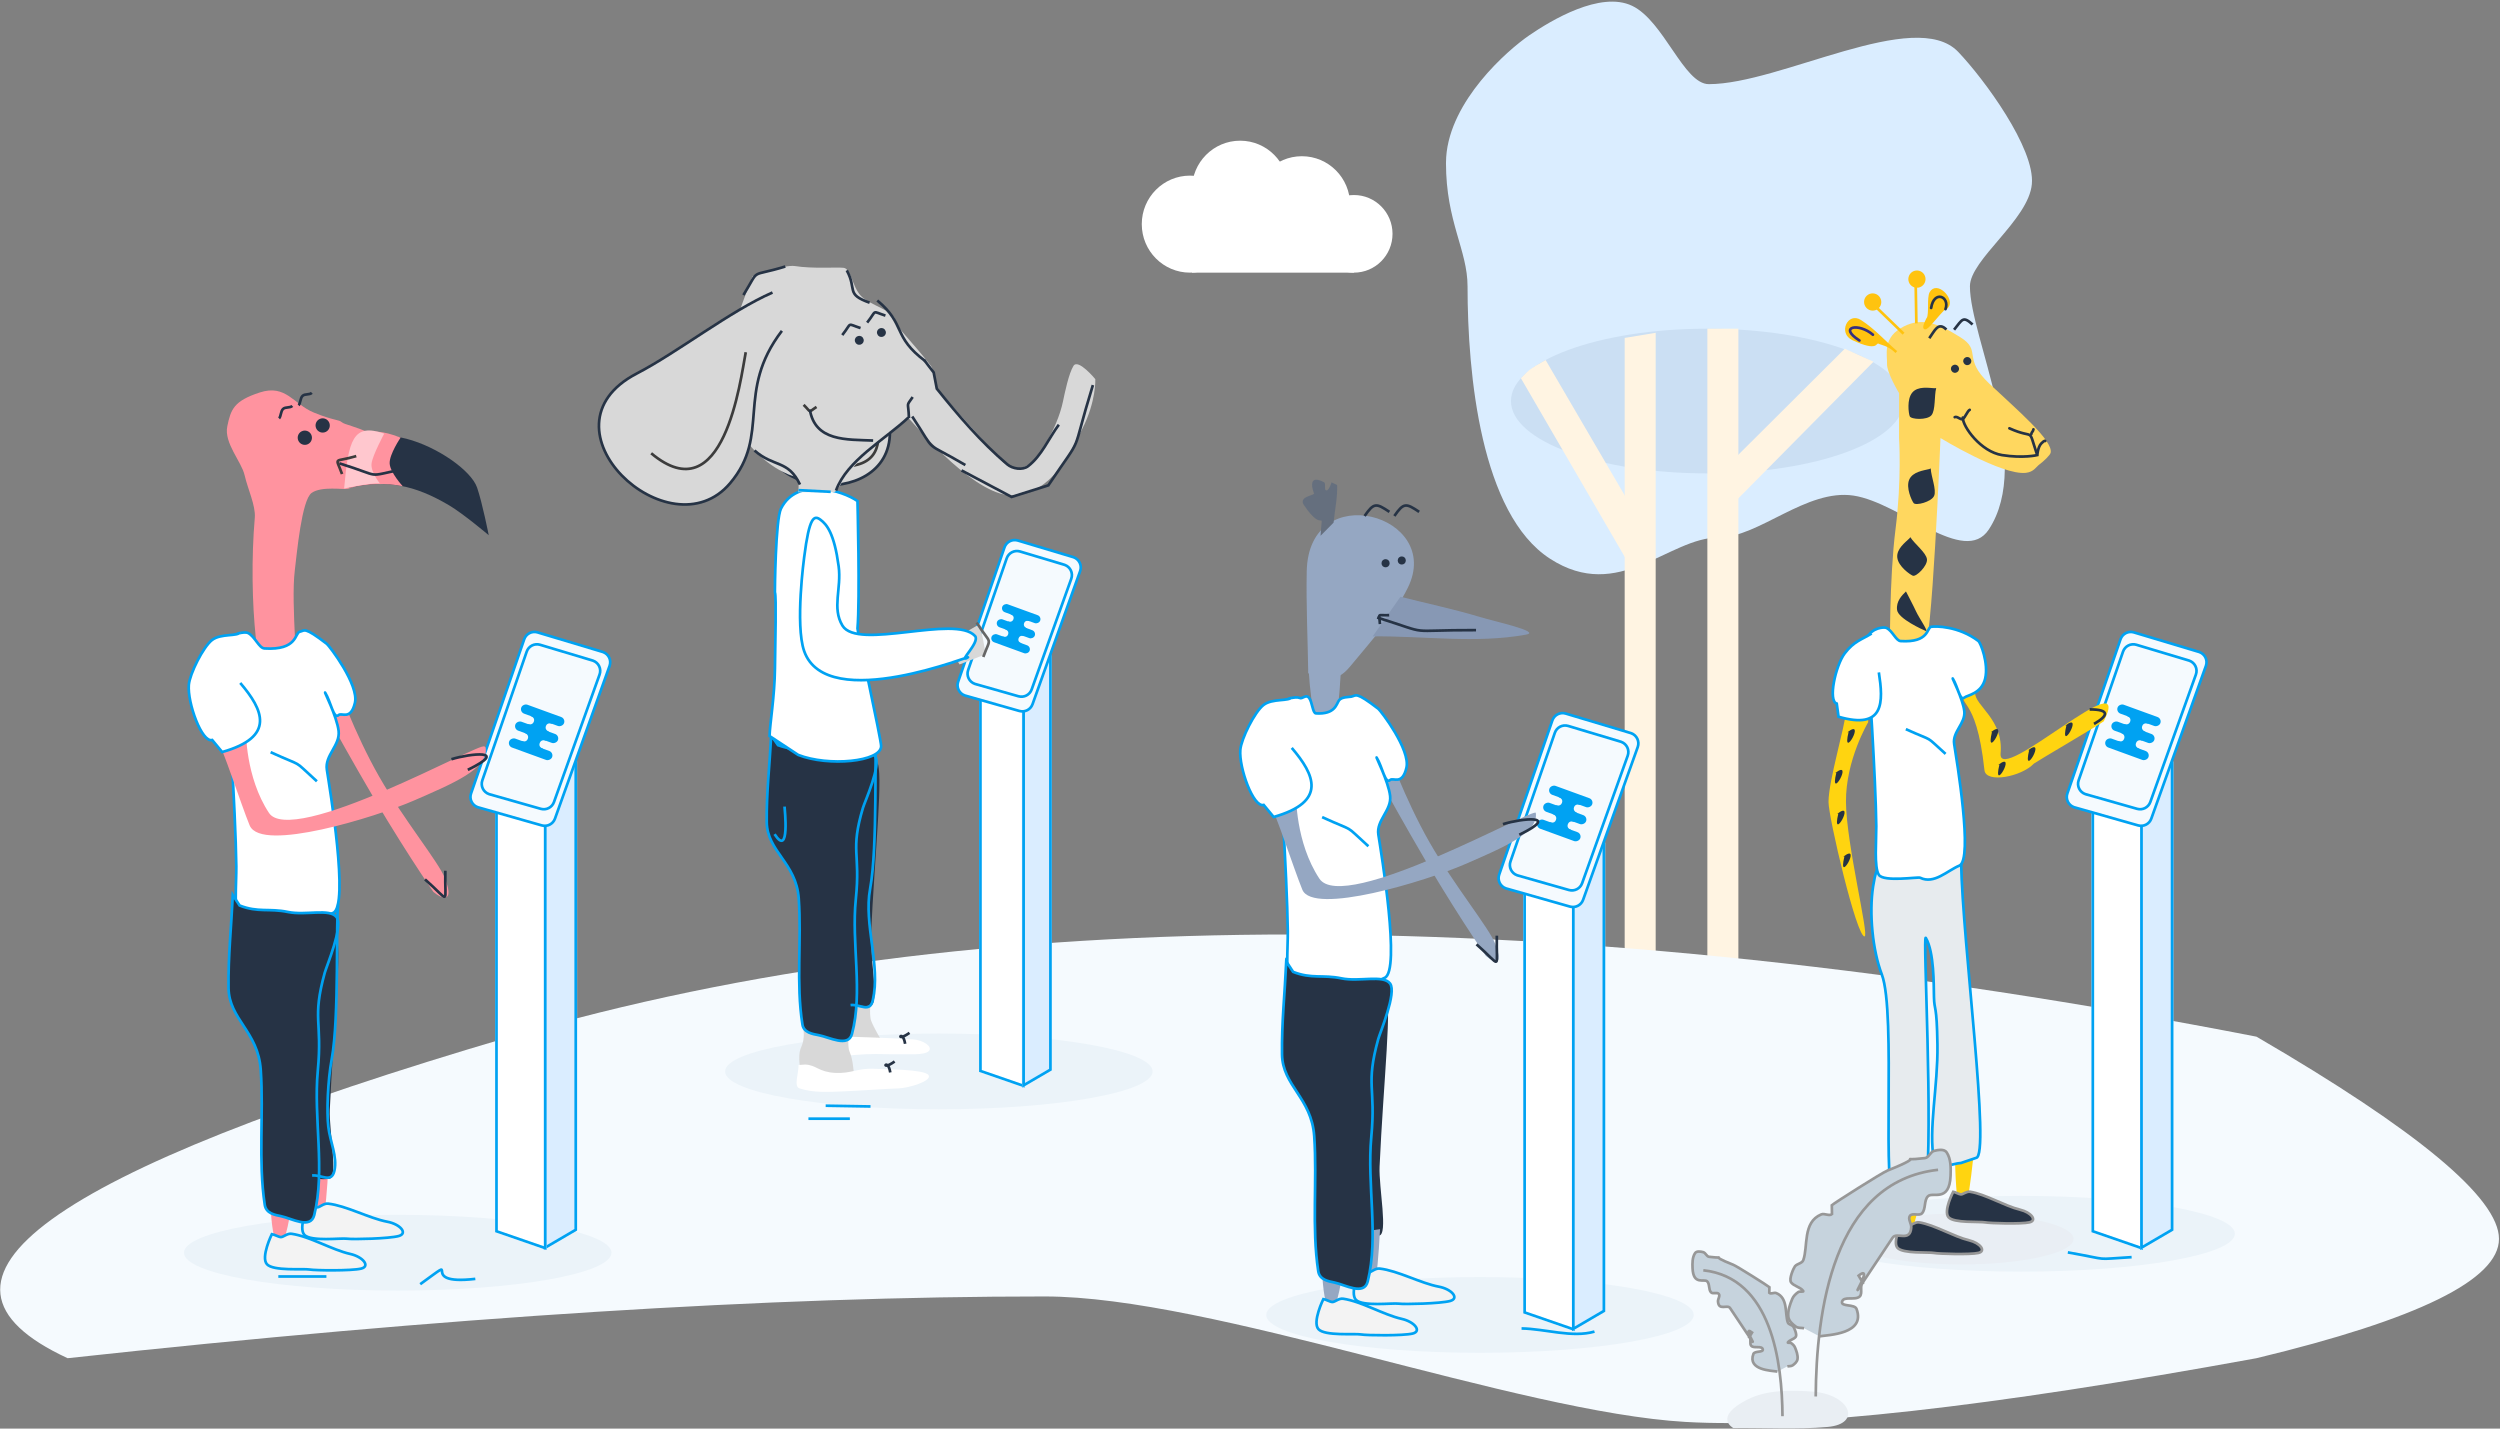 <?xml version="1.0" encoding="UTF-8"?>
<svg width="924px" height="528px" viewBox="0 0 924 528" version="1.1" xmlns="http://www.w3.org/2000/svg" xmlns:xlink="http://www.w3.org/1999/xlink">
    <rect x="0" y="0" width="924" height="528" fill="#808080" stroke="none"/>
    <!-- Generator: Sketch 44.1 (41455) - http://www.bohemiancoding.com/sketch -->
    <title>Group 106</title>
    <desc>Created with Sketch.</desc>
    <defs>
        <polygon id="path-1" points="201 289 213.297 281.412 213.297 454.807 201 462"></polygon>
        <polygon id="path-2" points="183 286.818 202 289 202 462 183 455.428"></polygon>
        <polygon id="path-3" points="773 286.818 792 289 792 462 773 455.428"></polygon>
        <polygon id="path-4" points="791 289 803.297 281.412 803.297 454.807 791 462"></polygon>
        <polygon id="path-5" points="563 316.818 582 319 582 492 563 485.428"></polygon>
        <polygon id="path-6" points="581 319 593.297 311.412 593.297 484.807 581 492"></polygon>
        <polygon id="path-7" points="8.868 47.708 25.717 49.642 25.717 203 8.868 197.174"></polygon>
        <polygon id="path-8" points="24.83 49.642 35.735 42.916 35.735 196.624 24.83 203"></polygon>
    </defs>
    <g id="Page-1" stroke="none" stroke-width="1" fill="none" fill-rule="evenodd">
        <g id="Group-106">
            <g id="Group-5" transform="translate(534, 0)">
                <path d="M101.245,198.652 C115.989,198.652 133.708,180.529 151.1,183.178 C168.492,185.827 192.005,209.449 201.059,195.705 C217.66,170.507 194.084,124.659 194.084,105.821 C194.084,95.947 215.771,81.277 216.974,68.056 C218.176,54.835 199.328,29.213 189.745,19.171 C173.844,2.51 124.002,31.102 97.579,31.102 C88.316,31.102 80.999,7.782 69.24,2.152 C57.481,-3.479 39.097,7.662 31.306,12.989 C22.959,18.696 1.965,37.23 0.515,58.007 C0.462,58.756 0.435,59.508 0.435,60.262 C0.435,81.942 8.405,92.451 8.405,105.821 C8.405,138.499 13.346,189.944 38.869,206.487 C64.392,223.029 82.652,198.652 101.245,198.652 Z" id="Oval-3" fill="#DAEDFF"></path>
                <ellipse id="Oval-4" fill="#CBDFF3" cx="97.042" cy="148.225" rx="72.591" ry="26.742"></ellipse>
                <polygon id="Rectangle-5" fill="#FFF4E2" points="66.478 124.897 77.939 122.998 77.939 365.036 66.478 365.036"></polygon>
                <path d="M46.679,131.682 C48.798,131.047 50.396,130.67 51.476,130.551 C52.555,130.431 54.713,130.392 57.952,130.433 L58.364,210.299 L46.903,210.299 L46.679,131.682 Z" id="Rectangle-5" fill="#FFF4E2" transform="translate(52.522, 170.358) rotate(-30) translate(-52.522, -170.358) "></path>
                <polygon id="Rectangle-5" fill="#FFF4E2" transform="translate(127.943, 156.676) rotate(-315) translate(-127.943, -156.676) " points="122.363 122.954 133.261 118.855 133.674 194.497 122.212 194.497"></polygon>
                <rect id="Rectangle-5" fill="#FFF4E2" x="97.042" y="121.484" width="11.462" height="243.553"></rect>
            </g>
            <path d="M188.667,383.156 C360.11,332.789 575.221,332.789 834,383.156 C893.748,417.953 923.622,442.867 923.622,457.898 C923.622,472.929 893.748,487.627 834,501.992 C734.855,520.105 664.513,527.956 622.973,525.544 C560.663,521.925 447.851,479.169 386.088,479.169 C284.902,479.169 164.539,486.776 25,501.992 C-37.331,473.135 17.225,433.523 188.667,383.156 Z" id="Rectangle-34" fill="#F5FAFE"></path>
            <ellipse id="Oval-18" fill="#EBF3F9" cx="147" cy="463" rx="79" ry="14"></ellipse>
            <ellipse id="Oval-18" fill="#EBF3F9" cx="347" cy="396" rx="79" ry="14"></ellipse>
            <ellipse id="Oval-18" fill="#EBF3F9" cx="547" cy="486" rx="79" ry="14"></ellipse>
            <ellipse id="Oval-18" fill="#EBF3F9" cx="747" cy="456" rx="79" ry="14"></ellipse>
            <g id="Group-97" transform="translate(522.304, 226.223) rotate(1) translate(-522.304, -226.223) translate(478.804, 177.223)">
                <path d="M5.124,72.237 C4.719,59.695 3.878,47.159 3.908,34.611 C3.994,-0.25 54.307,12.874 41.337,40.12 C36.196,50.918 28.059,60.048 20.625,69.416 C16.218,74.968 13.854,73.71 7.688,73.865 L5.124,72.237 Z" id="Path-157" fill="#95A7C2"></path>
                <path d="M5.257,71.146 C7.617,100.576 15.746,111.614 17.152,71.647" id="Path-160" fill="#95A7C2"></path>
                <path d="M28.7,58.241 C47.565,57.702 66.785,60.305 85.295,56.625 C91.244,55.442 74.038,52.042 68.204,50.387 C58.483,47.63 48.538,45.736 38.705,43.411" id="Path-158" fill="#8798B4"></path>
                <circle id="Oval-14" stroke="#263345" fill="#263345" cx="32.992" cy="31.131" r="1.008"></circle>
                <circle id="Oval-14" stroke="#263345" fill="#263345" cx="38.956" cy="30.009" r="1"></circle>
                <path d="M10.397,21.164 C9.133,9.92 11.85,20.887 2.399,11.067 C-0.144,8.425 4.907,7.07 5.346,6.262 C5.361,6.233 0.87,-0.816 8.157,1.407 C9.183,1.72 8.564,4.383 9.63,4.267 C10.805,4.138 10.931,-0.08 11.181,1.076 L13.178,1.596 C14.16,6.148 13.925,10.881 14.298,15.523" id="Path-159" fill="#656F7E" transform="translate(7.992, 11.02) rotate(9) translate(-7.992, -11.02) "></path>
                <path d="M33.948,49.524 C29.771,51.54 30.183,50.012 32.102,53.898" id="Path-162" stroke="#263345" transform="translate(32.327, 51.711) rotate(22) translate(-32.327, -51.711) "></path>
            </g>
            <g id="Rectangle-35">
                <use fill="#DAEDFF" fill-rule="evenodd" xlink:href="#path-1"></use>
                <path stroke="#00A2F2" stroke-width="1" d="M201.5,289.279 L201.5,461.128 L212.797,454.52 L212.797,282.308 L201.5,289.279 Z"></path>
            </g>
            <g id="Rectangle-35">
                <use fill="#FFFFFF" fill-rule="evenodd" xlink:href="#path-2"></use>
                <path stroke="#00A2F2" stroke-width="1" d="M183.5,287.379 L183.5,455.072 L201.5,461.298 L201.5,289.446 L183.5,287.379 Z"></path>
            </g>
            <path d="M205.116,302.574 L225.306,246.11 L225.306,246.11 C226.05,244.03 224.967,241.741 222.887,240.997 C222.822,240.974 222.756,240.952 222.689,240.932 L198.681,233.73 L198.681,233.73 C196.625,233.113 194.449,234.228 193.75,236.257 L174.095,293.257 L174.095,293.257 C173.375,295.346 174.484,297.622 176.572,298.343 C176.642,298.367 176.713,298.389 176.784,298.409 L200.257,305.075 L200.257,305.075 C202.282,305.65 204.407,304.557 205.116,302.574 Z" id="Path-231" stroke="#00A2F2" fill="#F5FAFE"></path>
            <path d="M204.749,296.447 L221.608,249.3 L221.608,249.3 C222.351,247.22 221.268,244.931 219.188,244.187 C219.123,244.164 219.057,244.142 218.991,244.122 L199.603,238.306 L199.603,238.306 C197.548,237.689 195.372,238.804 194.672,240.833 L178.264,288.419 L178.264,288.419 C177.543,290.507 178.653,292.784 180.741,293.504 C180.811,293.528 180.881,293.55 180.952,293.571 L199.889,298.948 L199.889,298.948 C201.915,299.523 204.04,298.43 204.749,296.447 Z" id="Path-231" stroke="#00A2F2" fill="#F5FAFE"></path>
            <g id="Group-20" transform="translate(49, 110)">
                <g id="Group-10">
                    <g id="Group-9" transform="translate(92.855, 178.795) rotate(-23) translate(-92.855, -178.795) translate(51.855, 129.795)">
                        <path d="M65.867,8.758 C65.867,6.636 61.923,6.735 61.115,8.758 C59.325,13.236 51.999,31.633 42.286,47.344 C32.572,63.055 19.111,78.276 16.696,84 C12.017,95.086 20.008,88.581 20.008,88.581 C20.008,88.581 33.235,70.992 49.245,45.032 C65.254,19.072 65.867,18.109 65.867,8.758 Z" id="Path-116" stroke="#FF939F" fill="#FF939F" transform="translate(40.547, 48.84) scale(-1, 1) rotate(-25) translate(-40.547, -48.84) "></path>
                        <path d="M45.774,95.317 C36.771,86.103 35.803,88.647 48.576,87.646" id="Path-108" stroke="#263345" transform="translate(43.785, 91.481) scale(-1, 1) rotate(-110) translate(-43.785, -91.481) "></path>
                    </g>
                    <g id="Group-36" transform="translate(83.708, 87.162) rotate(-25) translate(-83.708, -87.162) translate(23.708, 19.662)">
                        <path d="M58.547,24.562 C60.203,26.473 74.577,29.131 84.013,47.446 C93.448,65.76 96.4,43.843 94.806,50.09 C92.909,57.52 80.221,50.79 77.469,48.815 C70.138,43.554 64.859,48.234 57.801,49.218 C56.158,49.447 48.213,46.964 44.255,49.118 C40.297,51.272 36.11,70.699 34.596,76.797 C31.466,89.41 31.535,116.381 29.021,122.363 C26.507,128.345 24.979,122.36 21.584,122.231 C15.317,121.993 16.089,85.053 22.302,55.632 C23.216,51.308 20.989,44.729 20.481,39.617 C19.973,34.506 14.285,26.856 16.335,20.856 C18.385,14.857 19.819,11.863 29.788,9.924 C39.757,7.984 41.644,15.778 48.673,19.72 C55.702,23.663 57.501,23.357 58.547,24.562 Z" id="Path-90" fill="#FF939F" transform="translate(55.553, 67.317) rotate(18) translate(-55.553, -67.317) "></path>
                        <g id="Group-38" transform="translate(88.969, 59.956) rotate(-42) translate(-88.969, -59.956) translate(75.469, 28.956)">
                            <path d="M0.929,7.155 C9.325,18.74 11.456,29.056 9.494,43.819 C8.689,49.875 5.052,61.595 5.052,61.595 C5.052,61.595 15.103,54.786 19.598,50.732 C29.441,41.855 32.411,-8.888 2.689,7.661 L0.929,7.155 Z" id="Path-109" fill="#263345"></path>
                            <path d="M25.54,17.516 C25.082,3.404 19.663,-1.79 2.689,7.661 L0.929,7.155 C5.355,13.261 8.039,19.015 9.302,25.253 C9.302,25.253 12.14,18.961 15.174,17.516 C18.207,16.07 25.54,17.516 25.54,17.516 Z" id="Path-109" fill="#FF939F"></path>
                            <path d="M24.508,11.365 C23.769,-0.925 17.03,0.169 0.056,5.65 C0.056,5.65 5.694,13.47 6.956,17.088 C6.956,17.088 9.507,12.203 12.541,11.365 C15.575,10.527 24.508,11.365 24.508,11.365 Z" id="Path-109" fill="#FFC7CE"></path>
                            <path d="M19.126,20.794 C10.907,5.26 16.42,10.93 3.953,2.546" id="Path-110" stroke="#263345" transform="translate(11.539, 11.67) rotate(-158) translate(-11.539, -11.67) "></path>
                        </g>
                        <ellipse id="Oval-27" fill="#263345" cx="56.785" cy="26.965" rx="2.633" ry="2.642"></ellipse>
                        <ellipse id="Oval-27" fill="#263345" cx="64.683" cy="25.644" rx="2.633" ry="2.642"></ellipse>
                    </g>
                    <path d="M57.981,174.658 C59.365,183.089 62.148,191.406 62.134,199.95 C62.123,207.025 55.843,224.994 54.149,227.294 C53.813,227.751 61.461,227.294 62.134,226.419 C62.808,225.543 67.312,204.161 67.838,202.586 C70.551,194.463 66.702,176.304 65.811,172.203" id="Path-112" fill="#FF939F"></path>
                    <g id="Group-35" transform="translate(27.419, 119.539)" stroke="#00A2F2">
                        <g id="Group-39" transform="translate(0, 0)">
                            <path d="M24.106,112.608 C29.712,116.213 35.961,110.801 41.448,109.139 C47.678,107.251 44.996,62.963 44.665,56.271 C44.399,50.891 50.527,47.872 50.483,42.498 C50.439,37.123 46.464,26.757 47.03,27.924 C48.792,31.562 49.071,38.144 51.096,36.641 C52.317,35.734 55.34,39.209 57.573,32.758 C59.805,26.307 50.372,10.827 49.503,10.001 C41.725,2.605 41.978,4.309 40.049,4.5 C38.121,4.691 38.595,11.355 26.394,9.279 C24.44,8.946 23.408,4.598 21.004,2.985 C19.889,2.237 14.614,2.327 12.429,6.084 C10.244,9.84 10.554,18.594 11.089,18.904 C11.52,19.153 9.526,68.009 7.641,88.282 C7.093,94.179 4.764,106.124 6.578,109.504 C8.392,112.884 23.272,112.072 24.106,112.608 Z" id="Path-89" fill="#FFFFFF" transform="translate(31.906, 58.218) rotate(-366) translate(-31.906, -58.218) "></path>
                            <path d="M23.609,48.472 C36.701,54.454 31.141,50.601 40.701,59.234" id="Path-113"></path>
                        </g>
                    </g>
                    <path d="M54.139,40.032 C55.038,40.876 56.657,40.303 57.557,41.147 C58.456,41.991 58.305,43.941 59.039,44.63" id="Path-114" stroke="#263345" transform="translate(56.589, 42.331) scale(-1, 1) translate(-56.589, -42.331) "></path>
                    <path d="M61.35,35.196 C62.25,36.04 63.869,35.468 64.768,36.312 C65.668,37.155 65.516,39.105 66.25,39.794" id="Path-114" stroke="#263345" transform="translate(63.8, 37.495) scale(-1, 1) translate(-63.8, -37.495) "></path>
                    <path d="M75.774,58.568 C84.205,61.123 83.484,58.392 81.025,65.206" id="Path-115" stroke="#3C3C3C" transform="translate(79.221, 61.887) scale(-1, 1) translate(-79.221, -61.887) "></path>
                    <g id="Group-6" transform="translate(80.849, 334.075) rotate(-3) translate(-80.849, -334.075) translate(61.849, 319.575)">
                        <path d="M3.582,0.302 C7.945,41.62 10.985,22.1 11.321,1.018" id="Path-106" fill="#FF939F" transform="translate(7.452, 12.435) scale(-1, 1) translate(-7.452, -12.435) "></path>
                        <path d="M31.867,22.66 C25.29,21.073 17.053,15.934 10.374,14.839 C8.787,14.58 7.27,16.028 6.396,15.99 C5.522,15.951 4.137,15.032 3.067,14.839 C3.067,14.839 -1.248,23.261 1.053,25.924 C3.354,28.588 14.506,27.722 16.718,28.155 C18.836,28.57 32.346,28.953 35.844,28.155 C39.341,27.357 36.609,23.803 31.867,22.66 Z" id="Path-173" stroke="#00A2F2" fill="#F3F3F3"></path>
                    </g>
                    <g id="Group-7" transform="translate(67.564, 347.498) rotate(-1) translate(-67.564, -347.498) translate(48.564, 334.998)">
                        <path d="M2.655,0.351 C7.018,25.759 10.058,13.756 10.394,0.791" id="Path-106" fill="#FF939F" transform="translate(6.525, 7.812) scale(-1, 1) translate(-6.525, -7.812) "></path>
                        <path d="M31.741,18.679 C25.164,17.093 16.927,11.953 10.248,10.859 C8.661,10.599 7.145,12.048 6.27,12.009 C5.396,11.97 4.011,11.051 2.941,10.859 C2.941,10.859 -1.374,19.28 0.927,21.943 C3.229,24.607 14.38,23.741 16.592,24.174 C18.71,24.589 32.221,24.973 35.718,24.174 C39.215,23.376 36.484,19.823 31.741,18.679 Z" id="Path-173" stroke="#00A2F2" fill="#F3F3F3"></path>
                    </g>
                    <g id="Group-8" transform="translate(75.055, 161.866) rotate(-33) translate(-75.055, -161.866) translate(30.555, 120.866)">
                        <path d="M68.449,6.483 C71.111,10.161 70.979,21.088 70.979,21.088 C70.979,21.088 80.665,35.49 80.527,51.581 C80.389,67.672 -0.76,72.672 0.203,74.762 C3.284,81.451 16.834,79.025 32.467,76.412 C48.1,73.799 89.961,61.762 88.033,51.58 C86.5,43.483 80.766,22.309 80.527,16.836 C80.288,11.363 78.734,17.798 80.527,11.944 C82.566,5.291 73.531,1.149 72.499,0.16" id="Path-116" stroke="#FF939F" fill="#FF939F" transform="translate(44.146, 39.621) scale(-1, 1) translate(-44.146, -39.621) "></path>
                        <path d="M79.023,69.682 C77.248,76.691 76.426,91.564 83.257,75.524" id="Path-176" stroke="#263345" transform="translate(80.518, 76.191) scale(-1, 1) rotate(60) translate(-80.518, -76.191) "></path>
                    </g>
                    <path d="M48.093,127.593 C46.703,128.831 41.413,125.157 37.384,126.215 C33.354,127.272 24.913,134.489 23.008,138.12 C19.918,144.007 19.031,159.756 23.008,160.259 L24.654,165.785 C45.13,168.376 44.726,157.376 40.787,144.896" id="Path-172" stroke="#00A2F2" fill="#FFFFFF" transform="translate(34.22, 146.094) rotate(-23) translate(-34.22, -146.094) "></path>
                </g>
            </g>
            <g id="Rectangle-35">
                <use fill="#FFFFFF" fill-rule="evenodd" xlink:href="#path-3"></use>
                <path stroke="#00A2F2" stroke-width="1" d="M773.5,287.379 L773.5,455.072 L791.5,461.298 L791.5,289.446 L773.5,287.379 Z"></path>
            </g>
            <g id="Rectangle-35">
                <use fill="#DAEDFF" fill-rule="evenodd" xlink:href="#path-4"></use>
                <path stroke="#00A2F2" stroke-width="1" d="M791.5,289.279 L791.5,461.128 L802.797,454.52 L802.797,282.308 L791.5,289.279 Z"></path>
            </g>
            <path d="M795.116,302.574 L815.306,246.11 L815.306,246.11 C816.05,244.03 814.967,241.741 812.887,240.997 C812.822,240.974 812.756,240.952 812.689,240.932 L788.681,233.73 L788.681,233.73 C786.625,233.113 784.449,234.228 783.75,236.257 L764.095,293.257 L764.095,293.257 C763.375,295.346 764.484,297.622 766.572,298.343 C766.642,298.367 766.713,298.389 766.784,298.409 L790.257,305.075 L790.257,305.075 C792.282,305.65 794.407,304.557 795.116,302.574 Z" id="Path-231" stroke="#00A2F2" fill="#F5FAFE"></path>
            <path d="M794.749,296.447 L811.608,249.3 L811.608,249.3 C812.351,247.22 811.268,244.931 809.188,244.187 C809.123,244.164 809.057,244.142 808.991,244.122 L789.603,238.306 L789.603,238.306 C787.548,237.689 785.372,238.804 784.672,240.833 L768.264,288.419 L768.264,288.419 C767.543,290.507 768.653,292.784 770.741,293.504 C770.811,293.528 770.881,293.55 770.952,293.571 L789.889,298.948 L789.889,298.948 C791.915,299.523 794.04,298.43 794.749,296.447 Z" id="Path-231" stroke="#00A2F2" fill="#F5FAFE"></path>
            <g id="Group-21" transform="translate(788.451, 271.417) rotate(20) translate(-788.451, -271.417) translate(771.451, 254.917)" fill="#00A2F2">
                <g id="Group-2" transform="translate(16.792, 16.432) rotate(-330) translate(-16.792, -16.432) translate(4.792, 4.432)">
                    <path d="M7.389,4.958 L15.78,4.958 L15.78,6.631 C15.78,6.631 13.946,6.583 13.946,8.174 C13.946,9.764 15.78,9.788 15.78,9.788 L15.78,13.268 C15.78,13.268 13.946,13.21 13.946,14.877 C13.946,16.544 15.78,16.416 15.78,16.416 L15.78,17.973 L7.389,17.973 L7.389,16.408 C7.389,16.416 9.281,16.584 9.281,14.877 C9.281,13.17 7.389,13.268 7.389,13.268 L7.389,9.788 C7.389,9.788 9.205,9.802 9.205,8.174 C9.205,6.545 7.434,6.644 7.389,6.644 L7.389,4.958 Z" id="Rectangle-28" transform="translate(11.585, 11.466) rotate(-30) translate(-11.585, -11.466) "></path>
                    <rect id="Rectangle-27" transform="translate(11.567, 11.551) rotate(-300) translate(-11.567, -11.551) " x="9.808" y="3.172" width="3.519" height="16.759" rx="1.76"></rect>
                    <rect id="Rectangle-27" transform="translate(8.19, 5.818) rotate(-300) translate(-8.19, -5.818) " x="6.43" y="-2.599" width="3.519" height="16.836" rx="1.76"></rect>
                    <rect id="Rectangle-27" transform="translate(14.943, 17.276) rotate(-300) translate(-14.943, -17.276) " x="13.183" y="8.825" width="3.519" height="16.903" rx="1.76"></rect>
                </g>
            </g>
            <g id="Group-96" transform="translate(588, 94)">
                <ellipse id="Oval-32" fill="#E9EEF4" cx="136.875" cy="363.907" rx="41.509" ry="9.422"></ellipse>
                <path d="M138.315,160.099 C139.078,158.241 142.113,159.955 142.016,162.06 C141.8,166.72 152.586,171.897 151.419,184.442 C150.253,196.986 201.32,149.079 189.556,172.592 C189.354,172.996 164.096,187.829 163.732,188.219 C159.195,193.071 145.988,195.653 145.452,190.646 C142.315,161.31 134.955,168.288 138.315,160.099 Z" id="Path-116" fill="#FFD410"></path>
                <path d="M134.611,334.389 C138.359,369.476 140.971,352.9 141.259,334.997" id="Path-106" fill="#FFD410" transform="translate(137.935, 344.693) scale(-1, 1) translate(-137.935, -344.693) "></path>
                <path d="M114.988,348.711 C118.736,370.287 121.348,360.094 121.637,349.084" id="Path-106" fill="#FFD410" transform="translate(118.312, 355.047) scale(-1, 1) translate(-118.312, -355.047) "></path>
                <path d="M158.646,353.116 C152.996,351.77 145.918,347.405 140.18,346.476 C138.817,346.255 137.514,347.485 136.763,347.452 C136.012,347.42 134.822,346.639 133.903,346.476 C133.903,346.476 130.196,353.627 132.173,355.889 C134.15,358.151 143.731,357.415 145.631,357.783 C147.45,358.135 159.058,358.461 162.062,357.783 C165.067,357.105 162.72,354.088 158.646,353.116 Z" id="Path-173" stroke="#979797" fill="#263345"></path>
                <path d="M139.778,364.423 C134.128,363.076 127.051,358.711 121.312,357.782 C119.949,357.561 118.646,358.792 117.895,358.759 C117.144,358.726 115.954,357.945 115.035,357.782 C115.035,357.782 111.328,364.933 113.305,367.195 C115.282,369.457 124.863,368.721 126.763,369.089 C128.583,369.442 140.19,369.767 143.194,369.089 C146.199,368.412 143.852,365.394 139.778,364.423 Z" id="Path-173" stroke="#979797" fill="#263345"></path>
                <path d="M110.744,224.715 C110.289,254.02 99.748,333.663 105.258,333.965 L110.744,335.824 C114.098,336.008 119.992,339.021 120.785,334.814 C122.925,323.462 119.272,307.643 119.503,292.166 C119.735,276.689 120.655,279.892 120.785,274.542 C120.896,269.974 120.702,257.901 123.799,252.659 C124.988,250.646 120.972,322.81 123.799,346.959 C123.98,348.509 133.726,350.176 134.939,350.072 C140.518,349.593 134.585,280.473 140.075,266.13 C143.447,257.321 144.839,243.559 143.271,233.496 C141.703,223.433 140.405,228.338 140.075,224.715 L110.744,224.715 Z" id="Path-105" stroke="#00A2F2" fill="#E7EBEE" transform="translate(123.791, 287.396) scale(-1, 1) translate(-123.791, -287.396) "></path>
                <path d="M104.644,158.844 C102.357,162.398 102.471,172.954 102.471,172.954 C102.471,172.954 94.149,186.869 94.268,202.415 C94.386,217.961 102.888,251.765 101.165,252.09 C98.252,252.639 87.819,208.123 87.819,202.414 C87.819,194.474 94.062,174.134 94.268,168.846 C94.473,163.558 95.808,169.775 94.268,164.12 C92.516,157.692 100.278,153.691 101.165,152.735 L104.644,158.844 Z" id="Path-116" fill="#FFD410"></path>
                <g id="Group-27" transform="translate(110.553, 115.957) scale(-1, 1) rotate(32) translate(-110.553, -115.957) translate(36.553, 26.457)">
                    <path d="M32.713,58.633 C32.713,58.633 20.809,82.427 12.753,86.264 C10.051,87.551 8.387,86.372 6.764,86.264 C5.141,86.155 1.741,85.492 1.074,84.823 C-2.186,81.554 3.222,64.691 6.764,51.138 C10.306,37.584 2.514,39.608 6.764,30.884 C11.014,22.16 15.118,16.4 23.968,16.4 C31.472,16.4 33.099,22.173 34.94,24.901 C36.782,27.629 36.9,36.456 36.9,36.456 L45.704,50.527 C45.704,50.527 53.048,64.184 64.648,78.373 C76.248,92.561 90.513,115.876 90.513,115.876 C90.513,115.876 84.269,118.809 79.968,122.457 C77.595,124.47 32.713,58.633 32.713,58.633 Z" id="Rectangle-45" fill="#FFD75F"></path>
                    <g id="Group-26" transform="translate(23.309, 0.013)" stroke="#FFC30F">
                        <path d="M0.67,18.187 L4.687,2.021" id="Line" stroke-linecap="square"></path>
                        <ellipse id="Oval-19" fill="#FFC30F" cx="4.018" cy="2.694" rx="2.678" ry="2.694"></ellipse>
                    </g>
                    <g id="Group-26" transform="translate(13.421, 9.384) rotate(-45) translate(-13.421, -9.384) translate(9.921, -0.116)" stroke="#FFC30F">
                        <path d="M0.67,18.187 L4.687,2.021" id="Line" stroke-linecap="square"></path>
                        <ellipse id="Oval-19" fill="#FFC30F" cx="4.018" cy="2.694" rx="2.678" ry="2.694"></ellipse>
                    </g>
                    <g id="Group" transform="translate(36.158, 13.96) rotate(-73) translate(-36.158, -13.96) translate(25.158, 9.46)">
                        <path d="M0.433,1.44 C4.598,1.255 6.189,2.679 7.407,2.948 C8.625,3.217 5.201,5.329 15.558,8.323 C21.386,10.008 23.81,1.47 18.102,0.632 C12.274,-0.224 6.322,0.564 0.433,0.531 L0.433,1.44 Z" id="Path-22" fill="#FFC30F"></path>
                        <path d="M11.18,1.834 C18.118,1.879 22.983,8.112 13.543,6.714" id="Path-23" stroke="#342F7F" stroke-linecap="round"></path>
                    </g>
                    <path d="M0.465,80.067 C0.465,80.067 0.343,79.634 2.164,80.067 C3.984,80.5 5.703,82.935 5.703,82.935 C5.703,82.935 10.806,81.239 16.773,76.027 C22.74,70.814 23.529,59.458 21.732,56.586" id="Path-24" stroke="#263345" stroke-linecap="round"></path>
                    <ellipse id="Oval-20" stroke="#263345" fill="#263345" cx="14.604" cy="39.755" rx="1" ry="1"></ellipse>
                    <ellipse id="Oval-20" stroke="#263345" fill="#263345" cx="9.248" cy="39.755" rx="1" ry="1"></ellipse>
                    <path d="M22.925,52.76 C22.578,53.662 20.124,54.733 19.777,55.634 C19.429,56.536 21.102,57.494 20.711,58.508" id="Path-25" stroke="#263345" stroke-linecap="round" transform="translate(21.327, 55.634) rotate(-117) translate(-21.327, -55.634) "></path>
                    <path d="M5.583,82.295 C3.057,71.865 3.272,77.935 9.212,69.082" id="Path-26" stroke="#263345" stroke-linecap="round"></path>
                    <path d="M3.52,75.208 C2.881,74.475 2.521,74.841 1.882,74.109" id="Path-27" stroke="#263345" stroke-linecap="round"></path>
                    <path d="M14.393,19.884 C7.764,15.139 22.737,23.782 12.186,20.433 C1.636,17.084 7.136,19.67 4.729,18.699 C1.589,17.432 3.403,9.018 7.315,11.235 C9.083,12.236 11.443,17.639 13.176,18.699" id="Path-29" stroke="#FFC30F" fill="#FFC30F"></path>
                    <path d="M61.587,83.79 C61.587,86.725 59.644,91.759 60.69,93.963 C61.737,96.167 67.579,97.448 68.353,96.365 C69.025,95.423 71.066,90.625 69.694,87.681 C68.321,84.736 64.171,84.448 62.143,83.999 L61.587,83.79 Z" id="Path-30" fill="#263345"></path>
                    <path d="M74.346,108.361 C74.65,110.675 74.337,117.308 75.111,116.224 C75.784,115.283 81.372,106.953 79.999,104.009 C78.627,101.064 75.612,100.391 73.583,99.941 C73.583,99.941 74.043,106.048 74.346,108.361 Z" id="Path-30" fill="#263345"></path>
                    <path d="M27.848,37.373 C27.848,40.308 25.905,45.342 26.951,47.546 C27.997,49.75 33.839,51.031 34.613,49.948 C35.286,49.006 37.327,44.208 35.954,41.264 C34.582,38.319 30.432,38.031 28.404,37.582 L27.848,37.373 Z" id="Path-30" fill="#263345" transform="translate(31.53, 43.856) rotate(-47) translate(-31.53, -43.856) "></path>
                    <path d="M44.473,63.535 C44.473,66.47 42.53,71.504 43.576,73.708 C44.623,75.912 50.465,77.193 51.239,76.109 C51.911,75.168 53.952,70.37 52.58,67.425 C51.207,64.481 47.057,64.193 45.029,63.744 L44.473,63.535 Z" id="Path-30" fill="#263345" transform="translate(48.156, 70.018) rotate(-30) translate(-48.156, -70.018) "></path>
                    <path d="M5.907,19.205 C1.998,16.153 5.716,10.851 10.169,16.026" id="Path-31" stroke="#263345" stroke-linecap="round"></path>
                    <path d="M119.107,132.773 C127.34,140.838 110.451,131.686 119.546,132.624" id="Path-2" fill="#263345"></path>
                    <path d="M130.946,143.16 C139.179,151.226 122.29,142.074 131.385,143.012" id="Path-2" fill="#263345"></path>
                    <path d="M138.305,156.344 C146.537,164.409 129.648,155.257 138.744,156.196" id="Path-2" fill="#263345"></path>
                    <path d="M66.043,173.82 C74.276,181.885 57.387,172.733 66.482,173.671" id="Path-2" fill="#263345"></path>
                    <path d="M74.145,160.839 C82.377,168.904 65.488,159.752 74.584,160.691" id="Path-2" fill="#263345"></path>
                    <path d="M78.218,172.539 C86.45,180.604 69.561,171.452 78.657,172.39" id="Path-2" fill="#263345"></path>
                    <path d="M49.534,173.364 C57.766,181.429 40.877,172.277 49.973,173.216" id="Path-2" fill="#263345"></path>
                    <path d="M144.784,170.966 C153.016,179.031 136.127,169.879 145.223,170.818" id="Path-2" fill="#263345"></path>
                    <path d="M40.591,178.302 C34.306,178.551 32.792,176.843 39.114,172.904" id="Path-232" stroke="#263345"></path>
                </g>
                <g id="Group-35" transform="translate(96.12, 133.891)" stroke="#00A2F2">
                    <g id="Group-39" transform="translate(0, 0)">
                        <path d="M20.701,95.9 C25.517,98.962 30.886,94.366 35.6,92.954 C40.953,91.351 38.649,53.743 38.364,48.061 C38.136,43.492 43.4,40.928 43.362,36.364 C43.325,31.801 39.91,22.998 40.396,23.989 C41.91,27.078 42.15,32.668 43.889,31.391 C44.938,30.621 50.363,30.709 52.281,25.231 C54.199,19.753 51.993,11.84 51.247,11.139 C44.565,4.859 36.055,3.936 34.399,4.098 C32.742,4.26 33.149,9.919 22.667,8.156 C20.988,7.873 20.101,4.181 18.037,2.811 C17.078,2.176 12.546,2.253 10.669,5.443 C8.792,8.632 9.058,16.066 9.518,16.329 C9.888,16.541 8.175,58.028 6.556,75.243 C6.085,80.25 4.084,90.394 5.642,93.264 C7.201,96.134 19.984,95.445 20.701,95.9 Z" id="Path-89" fill="#FFFFFF" transform="translate(29.052, 49.714) rotate(-366) translate(-29.052, -49.714) "></path>
                        <path d="M20.283,41.609 C31.531,46.689 26.754,43.417 34.967,50.748" id="Path-113"></path>
                    </g>
                </g>
                <path d="M101.23,139.63 C98.113,142.374 95.202,143.457 92.547,148.455 C89.893,153.454 89.131,166.828 92.547,167.256 L93.962,171.948 C111.554,174.148 109.497,164.03 106.112,153.432" id="Path-172" stroke="#00A2F2" fill="#FFFFFF" transform="translate(99.329, 155.941) rotate(9) translate(-99.329, -155.941) "></path>
                <path d="M125.058,31.007 C127.098,28.241 128.352,24.762 131.385,27.811" id="Path-186" stroke="#263345"></path>
                <path d="M134.224,27.867 C137.34,23.998 137.482,22.703 141.061,25.934" id="Path-187" stroke="#263345"></path>
            </g>
            <g id="Group-21" transform="translate(198.451, 271.417) rotate(20) translate(-198.451, -271.417) translate(181.451, 254.917)" fill="#00A2F2">
                <g id="Group-2" transform="translate(16.792, 16.432) rotate(-330) translate(-16.792, -16.432) translate(4.792, 4.432)">
                    <path d="M7.389,4.958 L15.78,4.958 L15.78,6.631 C15.78,6.631 13.946,6.583 13.946,8.174 C13.946,9.764 15.78,9.788 15.78,9.788 L15.78,13.268 C15.78,13.268 13.946,13.21 13.946,14.877 C13.946,16.544 15.78,16.416 15.78,16.416 L15.78,17.973 L7.389,17.973 L7.389,16.408 C7.389,16.416 9.281,16.584 9.281,14.877 C9.281,13.17 7.389,13.268 7.389,13.268 L7.389,9.788 C7.389,9.788 9.205,9.802 9.205,8.174 C9.205,6.545 7.434,6.644 7.389,6.644 L7.389,4.958 Z" id="Rectangle-28" transform="translate(11.585, 11.466) rotate(-30) translate(-11.585, -11.466) "></path>
                    <rect id="Rectangle-27" transform="translate(11.567, 11.551) rotate(-300) translate(-11.567, -11.551) " x="9.808" y="3.172" width="3.519" height="16.759" rx="1.76"></rect>
                    <rect id="Rectangle-27" transform="translate(8.19, 5.818) rotate(-300) translate(-8.19, -5.818) " x="6.43" y="-2.599" width="3.519" height="16.836" rx="1.76"></rect>
                    <rect id="Rectangle-27" transform="translate(14.943, 17.276) rotate(-300) translate(-14.943, -17.276) " x="13.183" y="8.825" width="3.519" height="16.903" rx="1.76"></rect>
                </g>
            </g>
            <g id="Rectangle-35">
                <use fill="#FFFFFF" fill-rule="evenodd" xlink:href="#path-5"></use>
                <path stroke="#00A2F2" stroke-width="1" d="M563.5,317.379 L563.5,485.072 L581.5,491.298 L581.5,319.446 L563.5,317.379 Z"></path>
            </g>
            <g id="Rectangle-35">
                <use fill="#DAEDFF" fill-rule="evenodd" xlink:href="#path-6"></use>
                <path stroke="#00A2F2" stroke-width="1" d="M581.5,319.279 L581.5,491.128 L592.797,484.52 L592.797,312.308 L581.5,319.279 Z"></path>
            </g>
            <path d="M585.116,332.574 L605.306,276.11 L605.306,276.11 C606.05,274.03 604.967,271.741 602.887,270.997 C602.822,270.974 602.756,270.952 602.689,270.932 L578.681,263.73 L578.681,263.73 C576.625,263.113 574.449,264.228 573.75,266.257 L554.095,323.257 L554.095,323.257 C553.375,325.346 554.484,327.622 556.572,328.343 C556.642,328.367 556.713,328.389 556.784,328.409 L580.257,335.075 L580.257,335.075 C582.282,335.65 584.407,334.557 585.116,332.574 Z" id="Path-231" stroke="#00A2F2" fill="#F5FAFE"></path>
            <path d="M584.749,326.447 L601.608,279.3 L601.608,279.3 C602.351,277.22 601.268,274.931 599.188,274.187 C599.123,274.164 599.057,274.142 598.991,274.122 L579.603,268.306 L579.603,268.306 C577.548,267.689 575.372,268.804 574.672,270.833 L558.264,318.419 L558.264,318.419 C557.543,320.507 558.653,322.784 560.741,323.504 C560.811,323.528 560.881,323.55 560.952,323.571 L579.889,328.948 L579.889,328.948 C581.915,329.523 584.04,328.43 584.749,326.447 Z" id="Path-231" stroke="#00A2F2" fill="#F5FAFE"></path>
            <g id="Group-21" transform="translate(578.451, 301.417) rotate(20) translate(-578.451, -301.417) translate(561.451, 284.917)" fill="#00A2F2">
                <g id="Group-2" transform="translate(16.792, 16.432) rotate(-330) translate(-16.792, -16.432) translate(4.792, 4.432)">
                    <path d="M7.389,4.958 L15.78,4.958 L15.78,6.631 C15.78,6.631 13.946,6.583 13.946,8.174 C13.946,9.764 15.78,9.788 15.78,9.788 L15.78,13.268 C15.78,13.268 13.946,13.21 13.946,14.877 C13.946,16.544 15.78,16.416 15.78,16.416 L15.78,17.973 L7.389,17.973 L7.389,16.408 C7.389,16.416 9.281,16.584 9.281,14.877 C9.281,13.17 7.389,13.268 7.389,13.268 L7.389,9.788 C7.389,9.788 9.205,9.802 9.205,8.174 C9.205,6.545 7.434,6.644 7.389,6.644 L7.389,4.958 Z" id="Rectangle-28" transform="translate(11.585, 11.466) rotate(-30) translate(-11.585, -11.466) "></path>
                    <rect id="Rectangle-27" transform="translate(11.567, 11.551) rotate(-300) translate(-11.567, -11.551) " x="9.808" y="3.172" width="3.519" height="16.759" rx="1.76"></rect>
                    <rect id="Rectangle-27" transform="translate(8.19, 5.818) rotate(-300) translate(-8.19, -5.818) " x="6.43" y="-2.599" width="3.519" height="16.836" rx="1.76"></rect>
                    <rect id="Rectangle-27" transform="translate(14.943, 17.276) rotate(-300) translate(-14.943, -17.276) " x="13.183" y="8.825" width="3.519" height="16.903" rx="1.76"></rect>
                </g>
            </g>
            <g id="Group-104" transform="translate(353, 199)">
                <g id="Rectangle-35">
                    <use fill="#FFFFFF" fill-rule="evenodd" xlink:href="#path-7"></use>
                    <path stroke="#00A2F2" stroke-width="1" d="M9.368,48.268 L9.368,196.818 L25.217,202.298 L25.217,50.088 L9.368,48.268 Z"></path>
                </g>
                <g id="Rectangle-35">
                    <use fill="#DAEDFF" fill-rule="evenodd" xlink:href="#path-8"></use>
                    <path stroke="#00A2F2" stroke-width="1" d="M25.33,49.921 L25.33,202.128 L35.235,196.337 L35.235,43.811 L25.33,49.921 Z"></path>
                </g>
                <path d="M28.623,61.276 L46.224,12.073 L46.224,12.073 C46.968,9.993 45.885,7.704 43.804,6.959 C43.739,6.936 43.673,6.914 43.606,6.894 L23.189,0.771 L23.189,0.771 C21.134,0.155 18.959,1.27 18.259,3.298 L1.128,52.961 L1.128,52.961 C0.407,55.05 1.516,57.327 3.605,58.047 C3.675,58.071 3.745,58.093 3.817,58.114 L23.764,63.776 L23.764,63.776 C25.79,64.351 27.914,63.258 28.623,61.276 Z" id="Path-231" stroke="#00A2F2" fill="#F5FAFE"></path>
                <path d="M28.297,55.844 L42.943,14.901 L42.943,14.901 C43.688,12.821 42.604,10.531 40.524,9.787 C40.459,9.764 40.393,9.742 40.326,9.722 L24.007,4.828 L24.007,4.828 C21.952,4.212 19.777,5.327 19.077,7.355 L4.824,48.672 L4.824,48.672 C4.104,50.761 5.213,53.037 7.301,53.758 C7.371,53.782 7.442,53.804 7.513,53.824 L23.439,58.345 L23.439,58.345 C25.464,58.92 27.588,57.827 28.297,55.844 Z" id="Path-231" stroke="#00A2F2" fill="#F5FAFE"></path>
                <g id="Group-21" transform="translate(22.542, 33.91) rotate(20) translate(-22.542, -33.91) translate(7.542, 19.41)" fill="#00A2F2">
                    <g id="Group-2" transform="translate(14.837, 14.376) rotate(-330) translate(-14.837, -14.376) translate(4.337, 3.876)">
                        <path d="M6.552,4.395 L13.994,4.395 L13.994,5.878 C13.994,5.878 12.367,5.835 12.367,7.246 C12.367,8.656 13.994,8.677 13.994,8.677 L13.994,11.762 C13.994,11.762 12.367,11.71 12.367,13.188 C12.367,14.665 13.994,14.552 13.994,14.552 L13.994,15.933 L6.552,15.933 L6.552,14.545 C6.552,14.552 8.231,14.701 8.231,13.188 C8.231,11.674 6.552,11.762 6.552,11.762 L6.552,8.677 C6.552,8.677 8.163,8.689 8.163,7.246 C8.163,5.802 6.593,5.889 6.552,5.889 L6.552,4.395 Z" id="Rectangle-28" transform="translate(10.273, 10.164) rotate(-30) translate(-10.273, -10.164) "></path>
                        <rect id="Rectangle-27" transform="translate(10.258, 10.24) rotate(-300) translate(-10.258, -10.24) " x="8.697" y="2.811" width="3.121" height="14.857" rx="1.56"></rect>
                        <rect id="Rectangle-27" transform="translate(7.263, 5.158) rotate(-300) translate(-7.263, -5.158) " x="5.702" y="-2.304" width="3.121" height="14.924" rx="1.56"></rect>
                        <rect id="Rectangle-27" transform="translate(13.251, 15.315) rotate(-300) translate(-13.251, -15.315) " x="11.691" y="7.823" width="3.121" height="14.984" rx="1.56"></rect>
                    </g>
                </g>
            </g>
            <g id="Group-5" transform="translate(83, 89)">
                <g id="Group">
                    <g id="Group-69">
                        <g id="Group-19">
                            <g id="Group-42" transform="translate(217.65, 55.324) rotate(-134) translate(-217.65, -55.324) translate(175.15, 20.824)">
                                <path d="M67.859,8.99 C56.96,31.494 70.139,43.121 60.338,61.159 C45.877,87.775 -2.341,54.441 26.249,31.047 C37.44,21.889 51.227,5.474 62.964,-2.856" id="Path-67" stroke="#263345" fill="#D8D8D8" transform="translate(42.607, 34.067) rotate(-255) translate(-42.607, -34.067) "></path>
                                <path d="M41.313,16.74 C41.198,26.098 43.357,70.335 18.1,54.784" id="Path-69" stroke="#3C3C3C" transform="translate(29.709, 37.403) rotate(-255) translate(-29.709, -37.403) "></path>
                            </g>
                            <path d="M224.46,279.441 L239.023,279.441 C239.023,279.441 238.008,285.75 239.023,288.381 C240.039,291.013 242.568,295.186 242.568,295.186 L219.626,295.186 C219.626,295.186 222.464,290.004 223.815,286.574 C225.166,283.145 224.46,279.441 224.46,279.441 Z" id="Rectangle-51" fill="#D8D8D8"></path>
                            <path d="M219.928,294.037 C220.04,296.916 218.211,299.477 220.421,300.206 C225.798,301.98 231.227,300.9 236.839,300.651 C242.45,300.403 245.371,300.771 249.419,300.651 C252.014,300.574 258.809,301.139 260.322,299.439 C261.836,297.74 258,295.379 254.461,295.154 C243.779,294.476 233.08,294.297 222.39,293.868" id="Path-85" fill="#FFFFFF"></path>
                            <path d="M219.857,205.75 C233.303,207.105 239.999,189.823 242.61,192.79 C245.222,195.758 240.67,226.629 238.214,257.386 C237.6,265.078 240.607,282.887 237.079,282.887 C211.73,285.925 231.913,221.215 221.376,206.117" id="Path-63" fill="#263345" transform="translate(231.625, 237.719) rotate(-2) translate(-231.625, -237.719) "></path>
                            <path d="M407.857,290.75 C421.303,292.105 427.999,274.823 430.61,277.79 C433.222,280.758 428.67,311.629 426.214,342.386 C425.6,350.078 428.607,367.887 425.079,367.887 C399.73,370.925 419.913,306.215 409.376,291.117" id="Path-63" fill="#263345" transform="translate(419.625, 322.719) rotate(-2) translate(-419.625, -322.719) "></path>
                            <path d="M19.857,269.75 C33.303,271.105 39.999,253.823 42.61,256.79 C45.222,259.758 40.67,290.629 38.214,321.386 C37.6,329.078 40.607,346.887 37.079,346.887 C11.73,349.925 31.913,285.215 21.376,270.117" id="Path-63" fill="#263345" transform="translate(31.625, 301.719) rotate(-2) translate(-31.625, -301.719) "></path>
                            <path d="M213.868,290.949 L231.067,290.949 C231.067,290.949 229.867,297.257 231.067,299.889 C232.266,302.521 232.545,307.511 232.545,307.511 C232.545,307.511 227.042,310.618 222.844,310.618 C218.645,310.618 213.107,307.511 213.107,307.511 C213.107,307.511 211.512,301.512 213.107,298.082 C214.702,294.652 213.868,290.949 213.868,290.949 Z" id="Rectangle-51" fill="#D8D8D8"></path>
                            <path d="M204.01,182.157 C203.088,192.821 201.482,203.415 201.243,214.15 C201.002,224.992 211.599,229.494 212.08,242.744 C212.642,258.26 209.938,274.032 211.823,289.348 C212.199,292.402 215.494,292.984 217.711,293.49 C221.595,294.376 228.44,298.485 229.975,293.49 C234.687,278.159 230.896,260.091 233.152,243.735 C235.545,226.374 231.608,226.054 236.978,210.054 C237.714,207.861 244.497,194.22 242.061,191.02 C239.625,187.819 230.679,190.143 224.192,188.661 C217.238,187.072 213.161,188.584 206.4,185.838 L204.01,182.157 Z" id="Path-56" stroke="#00A2F2" fill="#263345" transform="translate(221.913, 239.039) rotate(-2) translate(-221.913, -239.039) "></path>
                            <path d="M5.151,241.154 C4.228,252.576 2.623,263.922 2.384,275.419 C2.143,287.031 12.74,291.853 13.221,306.044 C13.783,322.661 11.079,339.553 12.964,355.957 C13.34,359.228 16.635,359.851 18.852,360.393 C22.736,361.342 29.581,365.743 31.116,360.393 C35.828,343.974 32.037,324.622 34.292,307.105 C36.686,288.511 32.749,288.168 38.119,271.032 C38.855,268.684 45.638,254.074 43.202,250.647 C40.766,247.219 31.82,249.708 25.333,248.12 C18.379,246.419 14.302,248.038 7.541,245.097 L5.151,241.154 Z" id="Path-56" stroke="#00A2F2" fill="#263345" transform="translate(23.054, 302.075) rotate(-2) translate(-23.054, -302.075) "></path>
                            <g id="Group-20" transform="translate(367.634, 97)">
                                <g id="Group-10">
                                    <g id="Group-9" transform="translate(79.855, 126.795) rotate(-23) translate(-79.855, -126.795) translate(38.855, 77.795)">
                                        <path d="M65.867,8.758 C65.867,6.636 61.923,6.735 61.115,8.758 C59.325,13.236 51.999,31.633 42.286,47.344 C32.572,63.055 19.111,78.276 16.696,84 C12.017,95.086 20.008,88.581 20.008,88.581 C20.008,88.581 33.235,70.992 49.245,45.032 C65.254,19.072 65.867,18.109 65.867,8.758 Z" id="Path-116" fill="#95A7C2" transform="translate(40.547, 48.84) scale(-1, 1) rotate(-25) translate(-40.547, -48.84) "></path>
                                        <path d="M45.774,95.317 C36.771,86.103 35.803,88.647 48.576,87.646" id="Path-108" stroke="#263345" transform="translate(43.785, 91.481) scale(-1, 1) rotate(-110) translate(-43.785, -91.481) "></path>
                                    </g>
                                    <path d="M44.981,122.658 C46.365,131.089 49.148,139.406 49.134,147.95 C49.123,155.025 42.843,172.994 41.149,175.294 C40.813,175.751 48.461,175.294 49.134,174.419 C49.808,173.543 54.312,152.161 54.838,150.586 C57.551,142.463 53.702,124.304 52.811,120.203" id="Path-112" fill="#FF939F"></path>
                                    <g id="Group-35" transform="translate(14.419, 0.539)">
                                        <g id="Group-39" transform="translate(0, 0)">
                                            <path d="M24.106,179.608 C29.712,183.213 35.961,177.801 41.448,176.139 C47.678,174.251 44.996,129.963 44.665,123.271 C44.399,117.891 50.527,114.872 50.483,109.498 C50.439,104.123 46.464,93.757 47.03,94.924 C48.792,98.562 49.071,105.144 51.096,103.641 C52.317,102.734 55.34,106.209 57.573,99.758 C59.805,93.307 50.372,77.827 49.503,77.001 C41.725,69.605 41.978,71.309 40.049,71.5 C39.233,71.581 36.472,71.155 35.374,72.402 C34.275,73.648 33.431,77.476 26.394,76.279 C25.206,76.076 25.512,72.005 24.491,70.351 C23.469,68.698 21.947,70.617 21.004,69.985 C19.889,69.237 14.614,69.327 12.429,73.084 C10.244,76.84 10.554,85.594 11.089,85.904 C11.52,86.153 9.526,135.009 7.641,155.282 C7.093,161.179 4.764,173.124 6.578,176.504 C8.392,179.884 23.272,179.072 24.106,179.608 Z" id="Path-89" stroke="#00A2F2" fill="#FFFFFF" transform="translate(31.906, 125.218) rotate(-366) translate(-31.906, -125.218) "></path>
                                            <path d="M23.609,115.472 C36.701,121.454 31.141,117.601 40.701,126.234" id="Path-113" stroke="#00A2F2"></path>
                                            <path d="M39.302,4.169 C42.75,-0.795 43.567,-0.639 48.468,2.649" id="Path-233" stroke="#263345"></path>
                                            <path d="M50.302,4.169 C53.75,-0.795 54.567,-0.639 59.468,2.649" id="Path-233" stroke="#263345"></path>
                                        </g>
                                    </g>
                                    <g id="Group-6" transform="translate(67.849, 282.075) rotate(-3) translate(-67.849, -282.075) translate(48.849, 267.575)">
                                        <path d="M3.582,0.302 C7.945,41.62 10.985,22.1 11.321,1.018" id="Path-106" fill="#95A7C2" transform="translate(7.452, 12.435) scale(-1, 1) translate(-7.452, -12.435) "></path>
                                        <path d="M31.867,22.66 C25.29,21.073 17.053,15.934 10.374,14.839 C8.787,14.58 7.27,16.028 6.396,15.99 C5.522,15.951 4.137,15.032 3.067,14.839 C3.067,14.839 -1.248,23.261 1.053,25.924 C3.354,28.588 14.506,27.722 16.718,28.155 C18.836,28.57 32.346,28.953 35.844,28.155 C39.341,27.357 36.609,23.803 31.867,22.66 Z" id="Path-173" stroke="#00A2F2" fill="#F3F3F3"></path>
                                    </g>
                                    <g id="Group-7" transform="translate(54.564, 295.498) rotate(-1) translate(-54.564, -295.498) translate(35.564, 282.998)">
                                        <path d="M2.655,0.351 C7.018,25.759 10.058,13.756 10.394,0.791" id="Path-106" fill="#95A7C2" transform="translate(6.525, 7.812) scale(-1, 1) translate(-6.525, -7.812) "></path>
                                        <path d="M31.741,18.679 C25.164,17.093 16.927,11.953 10.248,10.859 C8.661,10.599 7.145,12.048 6.27,12.009 C5.396,11.97 4.011,11.051 2.941,10.859 C2.941,10.859 -1.374,19.28 0.927,21.943 C3.229,24.607 14.38,23.741 16.592,24.174 C18.71,24.589 32.221,24.973 35.718,24.174 C39.215,23.376 36.484,19.823 31.741,18.679 Z" id="Path-173" stroke="#00A2F2" fill="#F3F3F3"></path>
                                    </g>
                                    <g id="Group-8" transform="translate(62.055, 109.866) rotate(-33) translate(-62.055, -109.866) translate(17.555, 68.866)">
                                        <path d="M68.449,6.483 C71.111,10.161 70.979,21.088 70.979,21.088 C70.979,21.088 80.665,35.49 80.527,51.581 C80.389,67.672 -0.76,72.672 0.203,74.762 C3.284,81.451 16.834,79.025 32.467,76.412 C48.1,73.799 89.961,61.762 88.033,51.58 C86.5,43.483 80.766,22.309 80.527,16.836 C80.288,11.363 78.734,17.798 80.527,11.944 C82.566,5.291 73.531,1.149 72.499,0.16" id="Path-116" fill="#95A7C2" transform="translate(44.146, 39.621) scale(-1, 1) translate(-44.146, -39.621) "></path>
                                        <path d="M79.023,69.682 C77.248,76.691 76.426,91.564 83.257,75.524" id="Path-176" stroke="#263345" transform="translate(80.518, 76.191) scale(-1, 1) rotate(60) translate(-80.518, -76.191) "></path>
                                    </g>
                                    <path d="M35.093,75.593 C33.703,76.831 28.413,73.157 24.384,74.215 C20.354,75.272 11.913,82.489 10.008,86.12 C6.918,92.007 6.031,107.756 10.008,108.259 L11.654,113.785 C32.13,116.376 31.726,105.376 27.787,92.896" id="Path-172" stroke="#00A2F2" fill="#FFFFFF" transform="translate(21.22, 94.094) rotate(-23) translate(-21.22, -94.094) "></path>
                                </g>
                            </g>
                            <path d="M394.519,265.684 C393.597,277.106 391.991,288.452 391.752,299.949 C391.511,311.561 402.108,316.382 402.589,330.574 C403.151,347.191 400.447,364.083 402.333,380.487 C402.708,383.758 406.003,384.381 408.221,384.923 C412.104,385.872 418.949,390.273 420.484,384.923 C425.196,368.504 421.405,349.152 423.661,331.635 C426.055,313.041 422.117,312.698 427.487,295.562 C428.223,293.214 435.007,278.604 432.57,275.177 C430.134,271.749 421.188,274.237 414.701,272.65 C407.747,270.949 403.67,272.568 396.909,269.627 L394.519,265.684 Z" id="Path-56" stroke="#00A2F2" fill="#263345" transform="translate(412.422, 326.605) rotate(-2) translate(-412.422, -326.605) "></path>
                            <path d="M229.634,282.27 C233.215,282.018 236.66,285.519 237.922,280.783 C241.346,267.931 235.471,252.707 238.358,239.595 C241.8,223.962 241.629,187.568 242.776,182.468" id="Path-57" stroke="#00A2F2" transform="translate(236.205, 232.874) rotate(-2) translate(-236.205, -232.874) "></path>
                            <path d="M30.634,345.27 C34.215,345.018 37.66,348.519 38.922,343.783 C40.284,338.67 37.683,333.035 37.239,327.454 C36.795,321.872 37.62,310.491 39.358,302.595 C42.8,286.962 42.629,250.568 43.776,245.468" id="Path-57" stroke="#00A2F2" transform="translate(37.205, 295.874) rotate(-2) translate(-37.205, -295.874) "></path>
                            <path d="M207.188,209.175 C207.179,209.884 208.609,228.352 203.143,219.237" id="Path-58" stroke="#00A2F2" transform="translate(205.247, 215.467) rotate(-2) translate(-205.247, -215.467) "></path>
                            <path d="M201.425,183.036 C201.543,178.565 203.311,168.31 203.419,158.104 C203.528,147.899 203.968,131.748 203.419,129.959 C203.341,129.703 203.633,103.018 205.648,98.98 C211.591,87.071 228.438,92.306 233.929,96.192 C233.929,96.192 234.865,132.344 233.929,143.351 C233.869,144.052 242.672,184.304 242.672,186.759 C242.672,192.58 223.17,194.387 212.019,190.018 L201.425,183.036 Z" id="Path-59" stroke="#00A2F2" fill="#FFFFFF"></path>
                            <path d="M218.208,98.725 C218.18,98.275 218.064,92.874 216.048,93.163 C214.767,93.346 203.936,91.215 194.985,81.608 C186.033,72.001 184.703,62.35 183.926,59.841 C182.103,53.959 189.032,22.641 189.032,22.641 C189.032,22.641 199.853,16.373 203.905,16.373 C210.677,16.373 219.075,14.331 221.809,14.195 C224.544,14.059 226.03,20.504 229.701,23.41 C233.576,26.477 243.447,26.907 243.81,30.838 C243.939,32.242 251.652,37.676 259.375,44.96 C260.89,46.389 261.202,51.133 263.657,53.507 C266.113,55.881 290.973,75.711 291.014,75.836 C291.048,75.943 294.98,77.81 297.608,77.143 C300.235,76.477 303.128,72.86 303.128,72.86 C303.128,72.86 309.087,61.324 309.624,50.244 C309.784,46.937 310.121,39.752 311.396,36.708 C312.671,33.663 320.137,40.288 320.137,40.288 C320.137,40.288 321.777,48.263 318.273,59.112 C314.768,69.96 310.885,83.752 297.53,87.317 C284.174,90.882 258.55,68.728 254.465,65.512 C254.033,65.172 245.273,74.21 239.126,83.013 C232.98,91.816 233.051,95.586 231.312,96.646 L218.208,98.725 Z" id="Path-66" fill="#D8D8D8" transform="translate(252.07, 56.459) rotate(9) translate(-252.07, -56.459) "></path>
                            <ellipse id="Oval-23" stroke="#263345" fill="#263345" transform="translate(234.589, 36.786) rotate(-15) translate(-234.589, -36.786) " cx="234.589" cy="36.786" rx="1.147" ry="1.151"></ellipse>
                            <ellipse id="Oval-23" stroke="#263345" fill="#263345" transform="translate(242.776, 33.891) rotate(-15) translate(-242.776, -33.891) " cx="242.776" cy="33.891" rx="1.147" ry="1.151"></ellipse>
                            <g id="Group-42" transform="translate(170.944, 55.507) rotate(-95) translate(-170.944, -55.507) translate(122.444, 15.007)">
                                <path d="M78.565,12.444 C65.449,37.789 81.308,50.884 69.514,71.2 C52.112,101.177 -5.914,63.634 28.491,37.286 C41.958,26.972 58.549,8.484 72.674,-0.898" id="Path-67" stroke="#263345" fill="#D8D8D8" transform="translate(48.176, 40.688) rotate(-255) translate(-48.176, -40.688) "></path>
                                <path d="M55.98,20.568 C55.842,31.108 58.44,80.93 28.046,63.415" id="Path-69" stroke="#3C3C3C" transform="translate(42.016, 43.84) rotate(-255) translate(-42.016, -43.84) "></path>
                            </g>
                            <path d="M189.763,12.973 C201.796,10.57 195.586,9.922 208.037,17.104" id="Path-80" stroke="#263345" transform="translate(198.9, 14.212) rotate(-47) translate(-198.9, -14.212) "></path>
                            <path d="M212.142,304.623 C212.253,307.503 210.267,312.532 212.476,313.261 C217.672,314.976 223.28,314.586 228.7,314.373 C234.119,314.16 244.984,313.387 249.221,313.261 C252.66,313.159 261.705,310.557 260.168,308.341 C258.631,306.125 243.276,306.213 240.586,306.042 C233.996,305.623 231.811,307.867 225.68,307.543 C219.55,307.218 218.699,304.618 214.604,304.454" id="Path-85" fill="#FFFFFF"></path>
                            <path d="M246.046,307.374 C245.027,301.323 241.942,307.393 247.648,303.331" id="Path-86" stroke="#263345"></path>
                            <path d="M251.539,296.788 C250.52,290.737 247.435,296.806 253.141,292.744" id="Path-86" stroke="#263345"></path>
                            <g id="Group-43" transform="translate(226.253, 68.839) rotate(20) translate(-226.253, -68.839) translate(211.753, 64.339)">
                                <path d="M1.419,-1.164 C4.575,1.219 4.08,-0.315 2.321,3.589" id="Path-74" stroke="#3C3C3C" transform="translate(2.568, 1.212) rotate(-270) translate(-2.568, -1.212) "></path>
                                <path d="M28.851,4.583 C19.432,7.577 8.856,12.251 2.951,1.844" id="Path-125" stroke="#263345"></path>
                            </g>
                            <path d="M228.301,34.843 C232.112,30.022 229.764,30.564 235.053,32.253" id="Path-126" stroke="#263345"></path>
                            <path d="M237.499,30.237 C241.311,25.415 238.962,25.958 244.251,27.646" id="Path-126" stroke="#263345"></path>
                            <path d="M229.966,10.924 C233.872,18.098 229.398,19.685 238.407,22.871" id="Path-128" stroke="#263345"></path>
                            <path d="M258.65,44.154 C259.796,45.657 260.906,47.188 262.087,48.662 L263.239,54.654 C271.207,64.603 279.581,74.389 289.295,82.637 C291.256,84.302 294.941,84.87 296.979,83.3 C302.014,79.423 304.55,73.084 308.335,67.976" id="Path-129" stroke="#263345"></path>
                            <path d="M252.944,65.535 C252.752,59.094 251.742,61.531 254.326,57.74" id="Path-130" stroke="#263345"></path>
                            <path d="M259.09,44.555 C246.669,35.299 251.953,30.984 241.242,22.063" id="Path-131" stroke="#263345"></path>
                            <path d="M195.864,77.5 C202.957,83.78 208.333,80.875 212.656,90.074" id="Path-132" stroke="#263345"></path>
                            <polygon id="Rectangle-54" fill="#D8D8D8" transform="translate(275.835, 149.76) rotate(-120) translate(-275.835, -149.76) " points="272.027 142.715 281.225 142.715 281.225 156.805 270.445 153.019"></polygon>
                            <path d="M225.985,92.311 C230.016,81.173 243.885,73.589 252.714,65.34" id="Path-133" stroke="#263345"></path>
                            <path d="M254.154,64.927 C263.772,79.483 257.461,73.249 273.795,82.881" id="Path-134" stroke="#263345"></path>
                            <path d="M323.063,55.91 C311.37,83.339 318.742,72.004 302.804,91.055 L288.855,93.888 L271.474,82.207" id="Path-135" stroke="#263345" transform="translate(297.269, 74.899) rotate(-6) translate(-297.269, -74.899) "></path>
                            <path d="M214.22,116.967 C216.135,101.77 217.919,101.356 220.261,103.108 C222.602,104.859 225.342,108.168 226.963,120.285 C228.072,128.572 224.427,135.666 228.36,142.216 C233.957,151.539 270.05,138.02 277.361,146.059 C279.398,148.299 270.814,156.121 274.584,154.076 C278.353,152.03 222.599,175.426 214.22,151.651 C210.808,141.971 214.22,116.967 214.22,116.967 Z" id="Path-60" stroke="#00A2F2" fill="#FFFFFF"></path>
                            <path d="M212.121,92.161 C216.092,92.366 220.062,92.57 224.033,92.775" id="Path-138" stroke="#00A2F2"></path>
                            <path d="M277.972,141.092 C283.534,150.004 283.421,145.711 280.416,153.816" id="Path-119" stroke="#666666"></path>
                        </g>
                    </g>
                </g>
            </g>
            <path d="M640.637,527.807 C652.26,527.669 663.927,528.425 675.506,527.394 C688.369,526.248 683.75,515.356 669.926,514.335 C662.172,513.763 653.107,513.572 645.832,517.284 C633.042,523.81 640.637,527.807 640.637,527.807 Z" id="Path-196" fill="#E9EEF3"></path>
            <path d="M672.474,493.901 C675.868,493.368 689.633,493.085 686.176,483.784 C685.475,481.899 680.34,483.063 680.826,481.109 C681.375,478.898 685.634,480.729 687.313,479.211 C688.592,478.053 687.163,475.199 688.526,474.143 L686.938,471.475 C694.947,465.266 674.414,495.011 699.501,457.45 C701.015,455.183 706.038,459.257 706.397,453.64 C706.488,452.208 705.053,450.498 705.92,449.362 C706.848,448.147 709.342,449.551 710.377,448.427 C711.88,446.796 711.019,443.681 712.593,442.12 C714.304,440.424 720.531,444.564 720.931,434.552 C721.048,431.636 721.095,428.34 719.485,425.919 C718.612,424.606 716.34,424.97 714.827,425.369 C713.456,425.73 712.892,427.864 711.485,428.029 C699.067,429.479 714.125,426.07 697.702,432.601 C695.459,433.493 677.966,444.643 677.042,445.448 L677.099,448.728 C676.097,449.601 674.359,448.343 673.135,448.849 C666.176,451.727 668.314,460.739 666.495,465.752 C666.056,466.962 664.214,467.032 663.411,468.032 C662.966,468.587 661.049,472.752 662.002,473.986 C663.118,475.43 665.377,475.657 666.464,477.124 C666.838,477.629 665.147,477.179 664.64,477.547 C663.738,478.2 662.837,479.014 662.42,480.054 C661.577,482.161 660.68,484.461 660.969,486.716 C661.163,488.224 662.513,489.435 663.736,490.318 C664.579,490.927 665.77,490.718 666.787,490.917" id="Path-199" stroke="#979797" fill="#C6D3DD"></path>
            <path d="M671.092,516.129 C671.284,485.18 677.238,436.699 716.309,432.367" id="Path-198" stroke="#979797"></path>
            <g id="Group-73" transform="translate(644.968, 493.435) scale(-1, 1) translate(-644.968, -493.435) translate(625.468, 462.435)" stroke="#979797">
                <path d="M7.546,44.498 C9.742,44.155 18.648,43.972 16.412,37.983 C15.958,36.769 12.636,37.518 12.95,36.26 C13.305,34.837 16.061,36.016 17.147,35.038 C17.975,34.292 17.05,32.455 17.932,31.775 L16.905,30.057 C22.087,26.059 8.801,45.212 25.034,21.025 C26.013,19.566 29.264,22.189 29.496,18.572 C29.555,17.65 28.626,16.549 29.187,15.817 C29.788,15.035 31.401,15.939 32.071,15.215 C33.044,14.165 32.487,12.159 33.505,11.154 C34.612,10.062 38.641,12.728 38.9,6.28 C38.976,4.403 39.006,2.281 37.965,0.722 C37.4,-0.124 35.929,0.11 34.95,0.367 C34.063,0.6 33.699,1.974 32.788,2.08 C24.753,3.014 34.496,0.819 23.87,5.024 C22.419,5.598 11.099,12.779 10.501,13.297 L10.538,15.409 C9.89,15.971 8.765,15.161 7.973,15.487 C3.47,17.341 4.854,23.144 3.677,26.372 C3.393,27.151 2.201,27.196 1.681,27.84 C1.393,28.197 0.153,30.879 0.77,31.674 C1.492,32.604 2.954,32.749 3.657,33.694 C3.899,34.02 2.805,33.73 2.476,33.967 C1.893,34.387 1.31,34.911 1.04,35.581 C0.494,36.938 -0.086,38.419 0.101,39.871 C0.227,40.842 1.1,41.622 1.891,42.19 C2.437,42.583 3.208,42.448 3.866,42.576" id="Path-199" fill="#C6D3DD"></path>
                <path d="M5.666,61 C5.79,41.07 9.643,9.851 34.924,7.062" id="Path-198"></path>
            </g>
            <path d="M545.537,232.895 C518.223,232.831 530.217,234.926 509,228.223" id="Path-234" stroke="#263345"></path>
            <path d="M155.313,474.639 C172.29,462.333 153.043,475.315 175.677,472.674" id="Path-235" stroke="#00A2F2"></path>
            <polyline id="Path-236" stroke="#00A2F2" points="102.867 471.793 116.15 471.793 120.452 471.793 120.547 471.793 120.643 471.793"></polyline>
            <path d="M305.169,408.669 C310.693,408.761 316.217,408.853 321.741,408.946" id="Path-237" stroke="#00A2F2"></path>
            <polyline id="Path-238" stroke="#00A2F2" points="298.796 413.468 313.806 413.468 314.107 413.468"></polyline>
            <path d="M562.368,490.995 C571.155,491.129 581.064,494.548 589.318,492.151" id="Path-239" stroke="#00A2F2"></path>
            <path d="M764.272,462.887 C781.003,465.821 773.13,465.495 787.848,464.642" id="Path-240" stroke="#00A2F2"></path>
            <g id="Group-20" transform="translate(422, 52)" fill="#FFFFFF">
                <ellipse id="Oval-9" cx="17.822" cy="30.84" rx="17.822" ry="17.93"></ellipse>
                <ellipse id="Oval-9" cx="36.358" cy="17.93" rx="17.822" ry="17.93"></ellipse>
                <ellipse id="Oval-9" cx="59.171" cy="23.668" rx="17.822" ry="17.93"></ellipse>
                <ellipse id="Oval-9" cx="78.419" cy="34.426" rx="14.258" ry="14.344"></ellipse>
                <rect id="Rectangle" x="18.535" y="27.254" width="59.884" height="21.516"></rect>
            </g>
        </g>
    </g>
</svg>